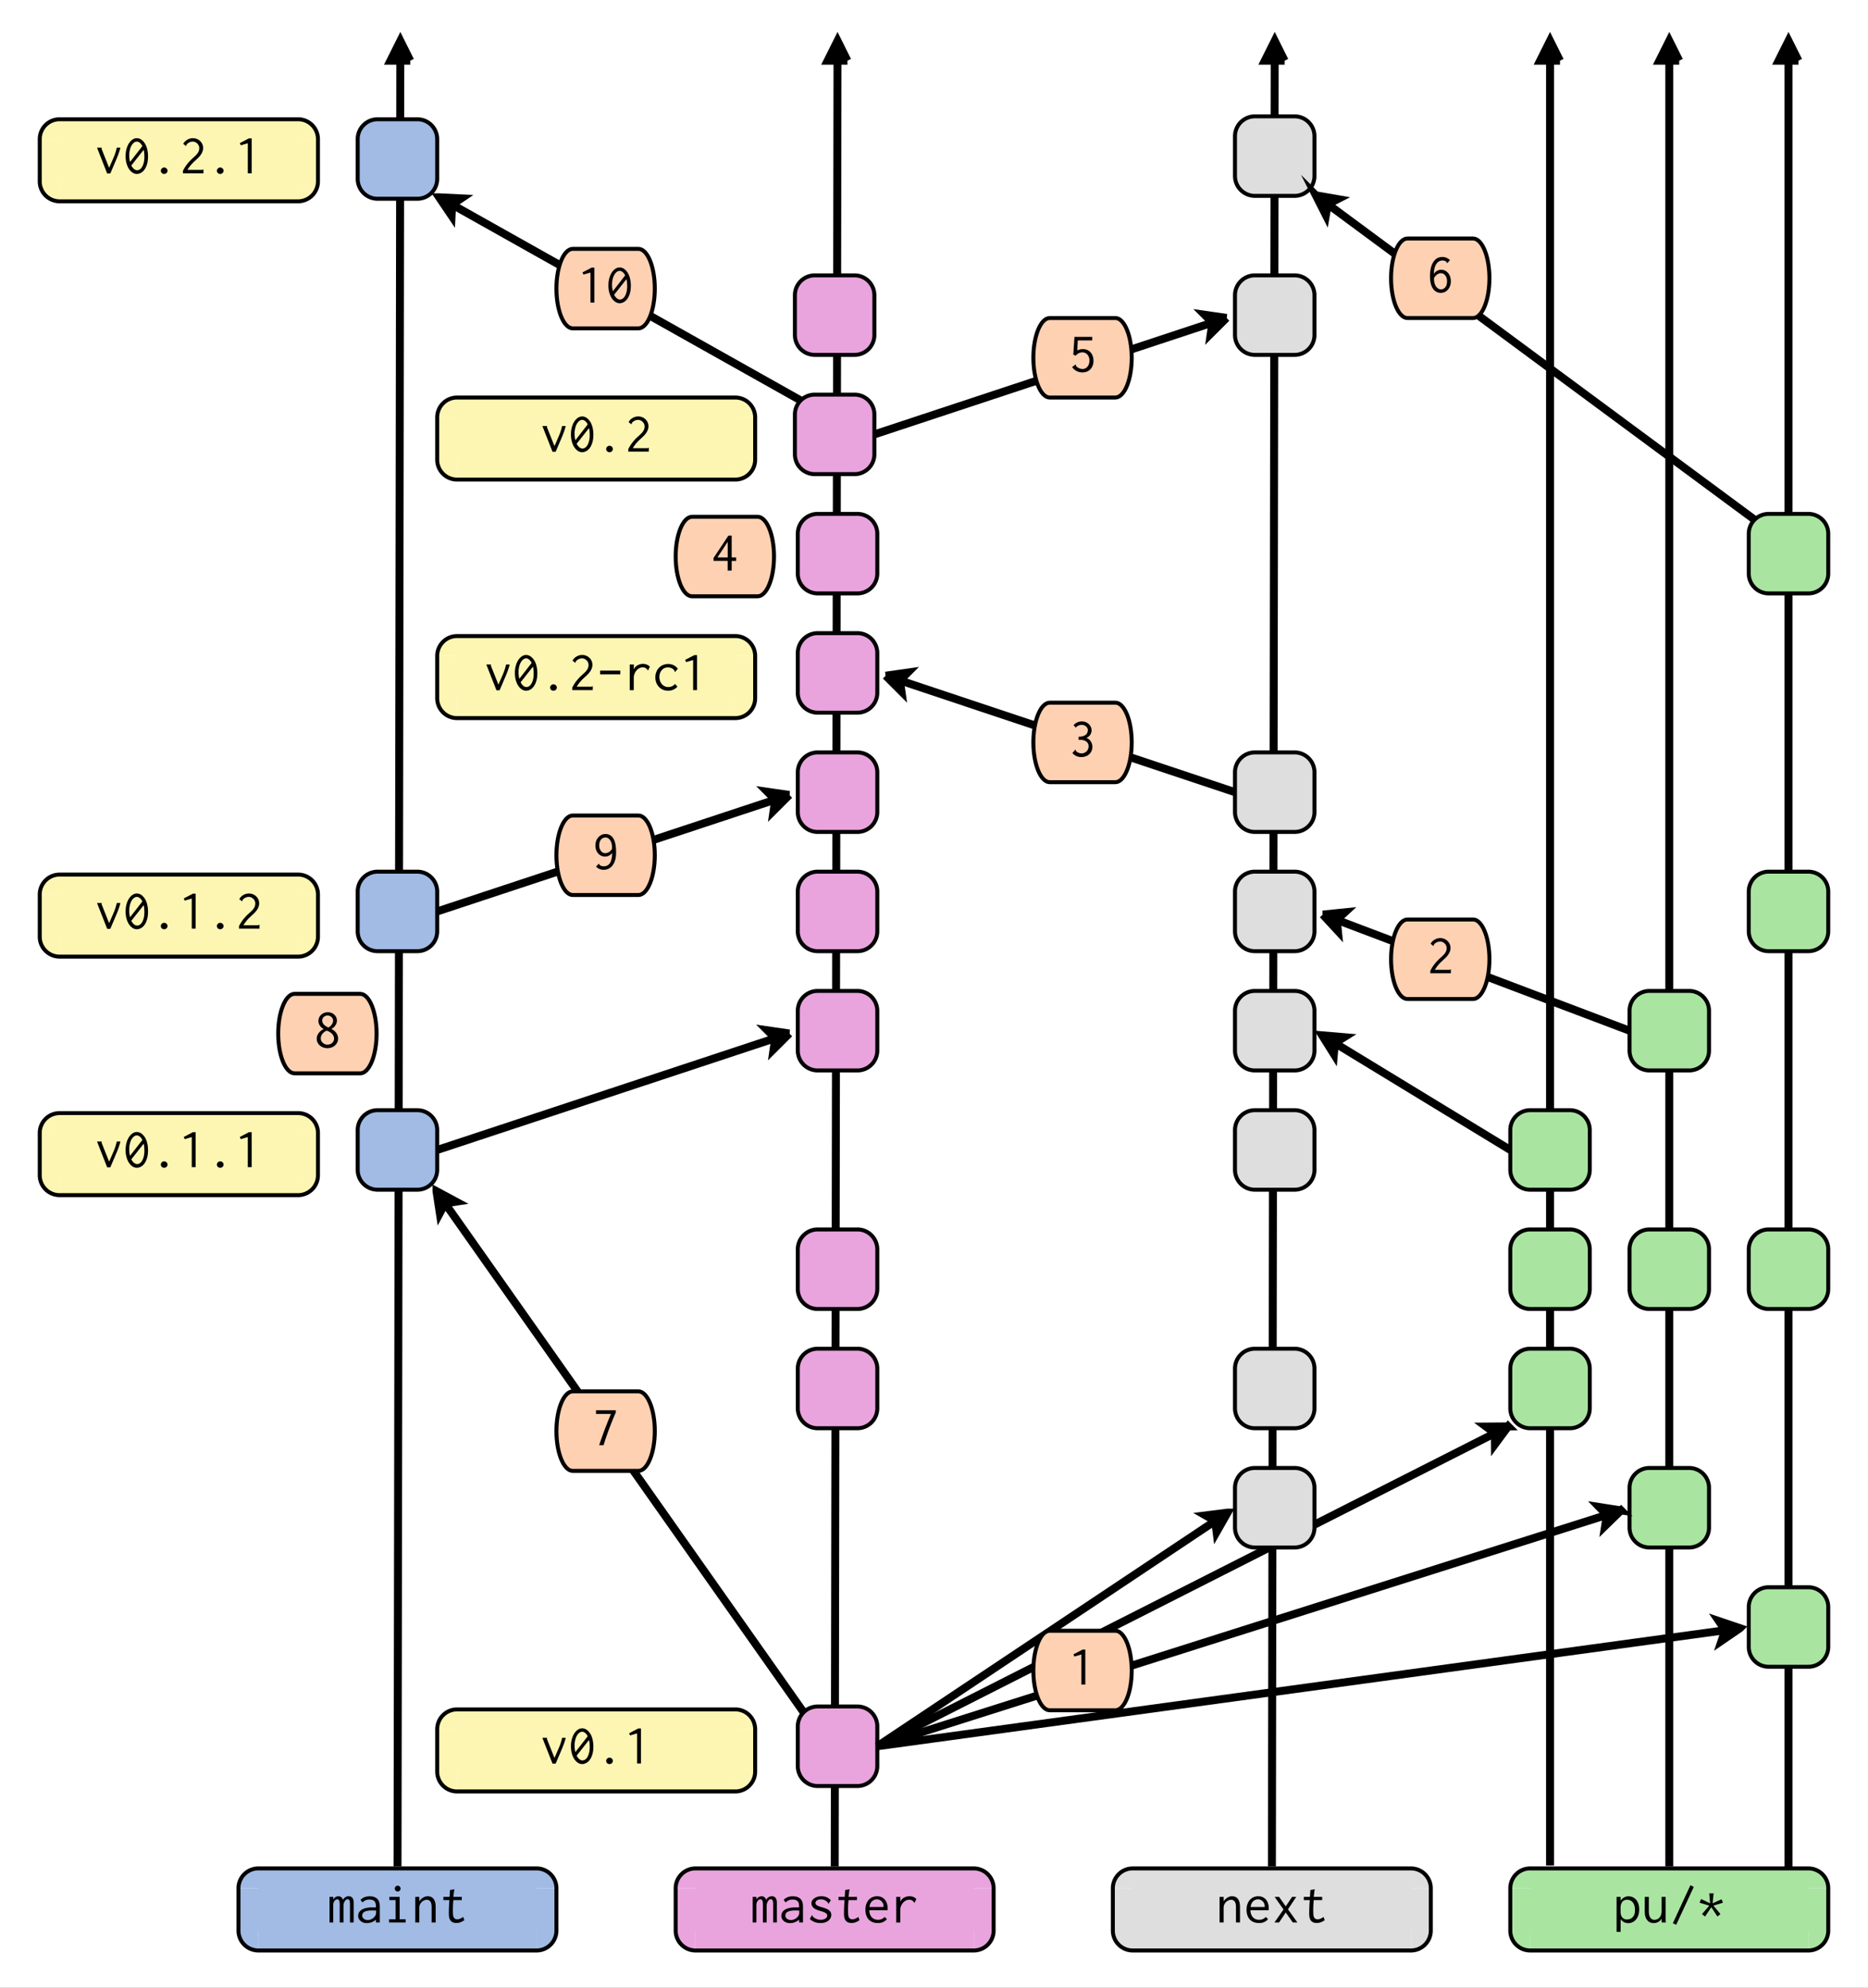 <svg xmlns="http://www.w3.org/2000/svg" xmlns:xlink="http://www.w3.org/1999/xlink" width="940pt" height="1000pt" viewBox="0 0 940 1000"><rect x="0" y="0" width="940" height="1000" fill="#808080" stroke="none"/><defs><symbol overflow="visible" id="a"><path style="stroke:none" d="M8.434-17.598V0H6.488v-15.145l-3.554 1.043-.454-1.101 4.598-2.395Zm0 0"/></symbol><symbol overflow="visible" id="b"><path style="stroke:none" d="M10.887-15.344c.543.739.976 1.7 1.308 2.88.328 1.187.496 2.51.496 3.976 0 1.488-.168 2.781-.496 3.879-.332 1.101-.761 2.02-1.297 2.75-.535.734-1.14 1.277-1.816 1.632-.68.356-1.367.532-2.059.536C6.305.305 5.61.089 4.933-.34 4.259-.77 3.657-1.375 3.13-2.156c-.527-.781-.945-1.719-1.254-2.82-.313-1.098-.469-2.317-.465-3.653-.004-1.332.153-2.555.465-3.668.309-1.105.727-2.058 1.254-2.863.527-.797 1.129-1.418 1.805-1.86.675-.44 1.37-.664 2.09-.664 1.464 0 2.753.782 3.863 2.34Zm-1.043 1.656c-.38-.75-.813-1.316-1.301-1.699s-.988-.574-1.492-.578c-.477.004-.942.172-1.399.508-.46.336-.87.805-1.226 1.406-.36.602-.645 1.332-.86 2.192a11.31 11.31 0 0 0-.324 2.836c-.004 1.164.13 2.27.395 3.316Zm.648 1.883L4.285-3.938c.45.844.926 1.454 1.426 1.825.496.379.988.566 1.48.562.504.004.98-.148 1.422-.46.442-.305.825-.75 1.157-1.337.328-.578.593-1.285.793-2.12.195-.829.292-1.77.296-2.825a21.3 21.3 0 0 0-.086-1.855 12.1 12.1 0 0 0-.28-1.657Zm0 0"/></symbol><symbol overflow="visible" id="c"><path style="stroke:none" d="M2.988-17.57h8.914v1.777h-7.25l-.28 5.047a6.542 6.542 0 0 1 2.878-.676c.746.004 1.445.14 2.098.41a4.89 4.89 0 0 1 1.695 1.184c.477.52.848 1.137 1.113 1.86.262.726.395 1.542.395 2.44 0 .907-.145 1.72-.426 2.438a5.448 5.448 0 0 1-1.168 1.848c-.5.508-1.086.894-1.75 1.156A6.042 6.042 0 0 1 7.023.31C5.95.305 4.957.074 4.047-.395a5.912 5.912 0 0 1-2.242-2.003l1.75-1.297c.09.058.14.172.152.34.008.171.023.273.043.308.074.133.203.293.395.48.183.188.421.368.714.536.29.172.63.316 1.012.437.383.125.797.188 1.25.184.445.004.879-.094 1.293-.297.41-.195.77-.473 1.078-.832.309-.352.555-.79.746-1.309.184-.515.278-1.105.282-1.765-.004-.657-.098-1.242-.282-1.762a4.025 4.025 0 0 0-.773-1.313 3.427 3.427 0 0 0-1.14-.816 3.5 3.5 0 0 0-1.403-.281c-.602 0-1.192.148-1.77.437-.586.293-1.09.7-1.52 1.227L2.399-8.63Zm0 0"/></symbol><symbol overflow="visible" id="d"><path style="stroke:none" d="M8.852-17.598h1.64v11h2.254v1.746h-2.254V0H8.461v-4.879H1.355v-1.437Zm-.364 3.13-5.187 7.87h5.187Zm0 0"/></symbol><symbol overflow="visible" id="e"><path style="stroke:none" d="M8.094-17.77c1.46.004 2.75.54 3.863 1.61l-1.379 1.496a1.063 1.063 0 0 1-.34-.492.63.63 0 0 0-.394-.383 2.652 2.652 0 0 0-.864-.379 3.77 3.77 0 0 0-.828-.102c-.382 0-.82.09-1.312.27-.5.18-.965.516-1.399 1-.433.492-.804 1.184-1.113 2.074-.312.899-.476 2.047-.492 3.453a4.305 4.305 0 0 1 1.594-1.55 4.347 4.347 0 0 1 2.129-.563c.656.004 1.273.14 1.859.41a4.764 4.764 0 0 1 1.539 1.168c.441.512.79 1.117 1.043 1.82.254.708.379 1.493.383 2.352-.004.871-.137 1.664-.399 2.387-.265.722-.62 1.344-1.07 1.86-.453.519-.984.917-1.594 1.198a4.644 4.644 0 0 1-1.96.422c-.883 0-1.665-.191-2.34-.578-.68-.383-1.25-.933-1.707-1.648-.465-.715-.817-1.582-1.06-2.61-.245-1.023-.366-2.175-.362-3.453-.004-1.578.14-2.972.437-4.187.29-1.211.707-2.235 1.254-3.063.54-.828 1.191-1.453 1.957-1.875.758-.422 1.61-.633 2.555-.637ZM3.949-7.25c-.02.117-.031.23-.027.34-.004.117-.004.23 0 .34a7.14 7.14 0 0 0 .265 2.03c.176.622.426 1.157.747 1.606.32.454.695.813 1.128 1.075.43.265.891.394 1.383.394.809 0 1.516-.347 2.117-1.043.602-.695.903-1.71.903-3.047 0-.715-.098-1.324-.285-1.836-.192-.504-.43-.921-.72-1.254a2.891 2.891 0 0 0-.987-.73 2.774 2.774 0 0 0-1.082-.242c-.68.004-1.329.234-1.95.691A5.498 5.498 0 0 0 3.95-7.25Zm0 0"/></symbol><symbol overflow="visible" id="f"><path style="stroke:none" d="M11.59-13.16c0 .851-.242 1.625-.719 2.32A4.029 4.029 0 0 1 8.97-9.344c.902.324 1.629.899 2.183 1.719.551.828.828 1.766.832 2.813a5.278 5.278 0 0 1-.379 1.972 4.735 4.735 0 0 1-1.101 1.63A5.104 5.104 0 0 1 8.742-.099c-.695.27-1.484.403-2.367.407-1.734-.004-3.21-.668-4.43-2L3.441-3.47c.07.074.13.2.168.371.04.176.106.317.2.422l.394.356c.149.148.453.316.914.496.457.187.934.277 1.426.273a3.511 3.511 0 0 0 2.54-1.04c.32-.323.565-.702.745-1.136a3.7 3.7 0 0 0 .27-1.375c-.004-.996-.383-1.785-1.145-2.37-.762-.579-1.765-.872-3.004-.876a8.12 8.12 0 0 0-.871.055v-1.633c.863 0 1.586-.09 2.168-.27.582-.179 1.059-.417 1.426-.718.367-.3.629-.652.789-1.059.16-.398.242-.836.242-1.312 0-.336-.078-.66-.226-.973a2.92 2.92 0 0 0-.622-.816 3.512 3.512 0 0 0-.96-.578 3.357 3.357 0 0 0-1.239-.227c-1.203 0-2.21.453-3.02 1.356L2.54-15.738c1.14-1.258 2.543-1.887 4.203-1.887.676 0 1.309.117 1.903.352a4.814 4.814 0 0 1 1.535.976c.43.418.773.89 1.027 1.426.254.539.383 1.11.383 1.71Zm0 0"/></symbol><symbol overflow="visible" id="g"><path style="stroke:none" d="M6.121.281c-1.508 0-2.805-.535-3.894-1.605L3.609-2.82c.094.062.172.175.239.34.066.171.136.28.215.335.539.434 1.207.653 2 .649 1.41.004 2.464-.527 3.16-1.594.695-1.058 1.078-2.785 1.156-5.172a4.52 4.52 0 0 1-1.582 1.38c-.64.339-1.324.507-2.055.507-.66 0-1.281-.133-1.863-.406a4.678 4.678 0 0 1-1.54-1.145 5.36 5.36 0 0 1-1.042-1.761 6.392 6.392 0 0 1-.379-2.27 6.392 6.392 0 0 1 .395-2.297 5.772 5.772 0 0 1 1.085-1.836c.461-.515.997-.918 1.606-1.21a4.573 4.573 0 0 1 1.96-.438c1.708.004 3.028.742 3.962 2.215.93 1.476 1.394 3.84 1.398 7.09-.004 1.492-.168 2.78-.496 3.867-.332 1.093-.777 1.988-1.34 2.691-.562.707-1.222 1.238-1.972 1.594A5.867 5.867 0 0 1 6.12.28Zm4.145-10.52c.015-.148.023-.296.027-.437a8.165 8.165 0 0 1 0-.437 7.263 7.263 0 0 0-.27-2c-.18-.602-.418-1.114-.718-1.535-.301-.422-.649-.75-1.043-.989a2.394 2.394 0 0 0-1.211-.355c-.961.004-1.735.36-2.328 1.074-.594.715-.891 1.695-.887 2.934a4.662 4.662 0 0 0 .254 1.62c.168.481.387.891.66 1.227.27.344.578.602.93.778.343.18.707.27 1.09.265a3.58 3.58 0 0 0 2.015-.578 4.759 4.759 0 0 0 1.48-1.566Zm0 0"/></symbol><symbol overflow="visible" id="h"><path style="stroke:none" d="M11.844-13.621c-.004.848-.258 1.652-.762 2.41a5.467 5.467 0 0 1-2.027 1.82c1.011.473 1.832 1.145 2.453 2.016.617.879.926 1.824.93 2.836a4.418 4.418 0 0 1-.426 1.902 4.836 4.836 0 0 1-1.14 1.535A5.257 5.257 0 0 1 9.163-.086a5.98 5.98 0 0 1-2.113.367 5.97 5.97 0 0 1-2.117-.367 5.26 5.26 0 0 1-1.704-1 4.444 4.444 0 0 1-1.128-1.492 4.144 4.144 0 0 1-.41-1.852c-.004-1.011.316-1.957.956-2.843.641-.883 1.497-1.57 2.57-2.063A4.952 4.952 0 0 1 3.27-11.07c-.489-.739-.735-1.535-.73-2.383a3.888 3.888 0 0 1 .366-1.692 4.283 4.283 0 0 1 1.016-1.382c.43-.395.93-.703 1.492-.93a5.016 5.016 0 0 1 1.836-.34 5.2 5.2 0 0 1 1.828.324c.563.22 1.047.52 1.453.903.403.386.723.836.961 1.34a3.94 3.94 0 0 1 .352 1.609ZM6.672-8.547a5.323 5.323 0 0 0-2.11 1.598c-.562.703-.843 1.48-.84 2.324-.003.438.087.84.266 1.215.176.375.418.703.73.984.305.281.66.508 1.067.676.399.172.836.258 1.309.254.465.004.898-.078 1.304-.238.399-.157.75-.371 1.055-.649.297-.27.531-.59.7-.957.167-.367.253-.765.253-1.2 0-.862-.34-1.655-1.011-2.382-.68-.719-1.586-1.262-2.723-1.625Zm-1.766-3.562c.223.379.52.707.887.98a8.15 8.15 0 0 0 1.258.777l.48.254a5.006 5.006 0 0 0 1.719-1.527c.45-.64.676-1.293.676-1.957 0-.34-.07-.66-.211-.965-.14-.3-.34-.574-.594-.82a2.973 2.973 0 0 0-.887-.578 2.864 2.864 0 0 0-1.097-.215 2.74 2.74 0 0 0-1.09.215 3.116 3.116 0 0 0-.86.55c-.246.23-.433.493-.562.793a2.315 2.315 0 0 0-.195.934c0 .57.156 1.09.476 1.559Zm0 0"/></symbol><symbol overflow="visible" id="i"><path style="stroke:none" d="M2.2-14.836a5.408 5.408 0 0 1 2.073-2.098c.872-.5 1.817-.75 2.832-.75a5.179 5.179 0 0 1 3.61 1.442 5 5 0 0 1 1.101 1.578c.262.605.395 1.246.395 1.918 0 .547-.082 1.062-.238 1.55a7.253 7.253 0 0 1-.637 1.395c-.266.446-.57.867-.918 1.27-.348.406-.711.777-1.082 1.113L7.645-5.84c-.247.23-.52.5-.82.805-.302.312-.598.644-.888 1.004-.296.36-.582.738-.863 1.129-.281.398-.527.793-.73 1.183h7.36c.089.004.19-.039.296-.125a.508.508 0 0 1 .297-.129h.086V0H2.059v-1.242c.691-1.371 1.445-2.555 2.253-3.551.81-.996 1.59-1.832 2.344-2.512l1.352-1.242c.469-.43.851-.828 1.144-1.195.29-.363.52-.715.692-1.059.168-.336.277-.66.336-.972a5.35 5.35 0 0 0 .086-.946c0-.41-.086-.808-.254-1.199a3.536 3.536 0 0 0-.719-1.043 3.914 3.914 0 0 0-1.043-.734 2.946 2.946 0 0 0-1.2-.27c-.491.004-.929.074-1.312.215-.39.14-.726.313-1.015.508-.293.199-.524.402-.692.617-.172.219-.265.414-.281.578-.04.172-.078.285-.113.34Zm0 0"/></symbol><symbol overflow="visible" id="j"><path style="stroke:none" d="M12.184-16.469A161.955 161.955 0 0 0 8.867-8.32 138.829 138.829 0 0 0 6.035 0H3.81A221.209 221.209 0 0 1 9.73-15.71H2.226v-1.86h9.957Zm0 0"/></symbol><symbol overflow="visible" id="k"><path style="stroke:none" d="m1.41-12.184-.281-.707h2.394a1.581 1.581 0 0 1-.043.356.907.907 0 0 0-.039.265c-.003.04.008.07.028.086l3.75 9.418 2.09-4.793c.449-1.03.816-1.988 1.097-2.875.281-.882.496-1.703.649-2.457h1.836c-.38 1.582-1.032 3.465-1.95 5.641L7.812.086H6.234Zm0 0"/></symbol><symbol overflow="visible" id="l"><path style="stroke:none" d="M7.898-2.453c.336.34.504.726.508 1.156A1.531 1.531 0 0 1 7.91-.168c-.328.316-.73.473-1.2.477-.472-.004-.866-.157-1.183-.465a1.492 1.492 0 0 1-.48-1.14c-.004-.446.168-.833.508-1.157a1.657 1.657 0 0 1 1.156-.48c.43.003.828.163 1.187.48Zm0 0"/></symbol><symbol overflow="visible" id="m"><path style="stroke:none" d="M2.004-9.816h10.152v1.89H2.004Zm0 0"/></symbol><symbol overflow="visible" id="n"><path style="stroke:none" d="M2.793-12.89h2.086l-.055 2.484a4.258 4.258 0 0 1 1.88-2.074 5.644 5.644 0 0 1 2.76-.72c1.391.005 2.544.473 3.454 1.41l-.934 1.946a10.65 10.65 0 0 0-.566-.703 3.155 3.155 0 0 0-.55-.48 2.566 2.566 0 0 0-.653-.309 2.91 2.91 0 0 0-.863-.113c-.625 0-1.211.148-1.754.437a4.758 4.758 0 0 0-1.43 1.157 5.752 5.752 0 0 0-.977 1.648 5.155 5.155 0 0 0-.367 1.945v6.29H2.793Zm0 0"/></symbol><symbol overflow="visible" id="o"><path style="stroke:none" d="m12.89-10.746-1.44 1.664c-.095-.055-.137-.113-.13-.18a.916.916 0 0 0-.027-.27 1.596 1.596 0 0 0-.215-.425c-.113-.164-.34-.39-.68-.676-.644-.523-1.523-.785-2.64-.789a3.91 3.91 0 0 0-1.578.34 3.868 3.868 0 0 0-1.32.969c-.383.422-.684.93-.91 1.52-.227.59-.34 1.25-.34 1.98 0 .734.113 1.41.34 2.027.226.621.538 1.156.937 1.602.398.453.87.804 1.422 1.054a4.147 4.147 0 0 0 1.816.38c1.305.003 2.434-.512 3.383-1.552l1.183 1.383C11.411-.367 9.84.305 7.981.31 7.058.305 6.206.14 5.425-.195a6.069 6.069 0 0 1-2.028-1.41 6.38 6.38 0 0 1-1.34-2.133c-.324-.817-.484-1.711-.48-2.692a7.237 7.237 0 0 1 .48-2.68 6.248 6.248 0 0 1 1.34-2.128 6.104 6.104 0 0 1 2.059-1.399c.797-.336 1.668-.504 2.61-.508 1.011.004 1.937.215 2.777.637a5.584 5.584 0 0 1 2.047 1.762Zm0 0"/></symbol><symbol overflow="visible" id="p"><path style="stroke:none" d="M1.07 0v-12.89h1.864v1.269c.296-.465.68-.848 1.152-1.14.469-.29.969-.434 1.5-.438.539.004 1.023.183 1.45.535.421.36.69.809.804 1.355a3.06 3.06 0 0 1 1.156-1.367 3.113 3.113 0 0 1 1.723-.523c.879.004 1.527.32 1.945.945.41.633.598 1.418.563 2.356V0h-1.86v-9.137c0-.578-.031-1.039-.086-1.383-.062-.335-.156-.593-.285-.773-.133-.176-.266-.289-.394-.34a1.776 1.776 0 0 0-.504-.07c-.25.004-.493.101-.735.297-.246.199-.465.449-.648.746-.192.305-.34.644-.453 1.027a3.842 3.842 0 0 0-.168 1.117V0h-1.89v-8.969c-.005-1.07-.102-1.785-.298-2.144-.195-.356-.539-.535-1.027-.535-.453 0-.89.27-1.313.804-.425.54-.636 1.285-.632 2.242V0Zm0 0"/></symbol><symbol overflow="visible" id="q"><path style="stroke:none" d="M2.566-11.367c1.145-1.203 2.676-1.805 4.598-1.805 1.574 0 2.82.402 3.734 1.2.915.804 1.372 2.132 1.372 3.992V0h-1.918v-1.41C8.977-.266 7.434.305 5.727.309 5.047.305 4.44.203 3.907 0a4.18 4.18 0 0 1-1.372-.816 3.402 3.402 0 0 1-.86-1.157 3.117 3.117 0 0 1-.292-1.3c0-1.293.558-2.317 1.676-3.07 1.117-.75 2.73-1.165 4.84-1.243h2.425v-.484c0-1.282-.27-2.18-.804-2.696-.54-.507-1.372-.765-2.497-.77-1.394.005-2.55.493-3.468 1.466Zm7.84 5.332h-.48c-.266 0-.516-.004-.746-.012-.239-.008-.47-.012-.692-.016-1.035.004-1.883.075-2.539.211-.66.145-1.176.336-1.55.579-.38.246-.637.523-.774.832a2.3 2.3 0 0 0-.21 1c-.005.605.257 1.12.788 1.55.524.434 1.172.649 1.945.649.563 0 1.07-.086 1.524-.266.445-.176.84-.394 1.183-.648a4.155 4.155 0 0 0 1.27-1.512c.188-.375.281-.879.281-1.52Zm0 0"/></symbol><symbol overflow="visible" id="r"><path style="stroke:none" d="M2.988-12.89h5.164v11.253h3.016V0H2.82v-1.637h3.301v-9.617H2.988Zm3.16-5.188a1.405 1.405 0 0 1 1.016-.422c.395.004.738.148 1.027.438.29.292.434.636.438 1.027a1.38 1.38 0 0 1-.438 1.015c-.289.282-.632.422-1.027.422-.398 0-.738-.14-1.016-.422a1.351 1.351 0 0 1-.421-1.015 1.4 1.4 0 0 1 .421-1.043Zm0 0"/></symbol><symbol overflow="visible" id="s"><path style="stroke:none" d="M1.918 0v-12.89h2.031v2.285a5.73 5.73 0 0 1 1.887-1.887c.766-.469 1.547-.703 2.344-.707a4.373 4.373 0 0 1 1.59.297c.488.199.914.515 1.277.945.355.434.637.988.836 1.664.199.68.297 1.508.3 2.48V0h-2.03v-7.758c-.005-1.351-.235-2.297-.696-2.844-.46-.543-1.023-.816-1.684-.82a3.593 3.593 0 0 0-1.332.281 4.055 4.055 0 0 0-1.234.805 4.165 4.165 0 0 0-.906 1.254c-.235.492-.352 1.047-.352 1.664V0Zm0 0"/></symbol><symbol overflow="visible" id="t"><path style="stroke:none" d="m5.3-16.328 2.204-.367c-.004.172-.027.32-.074.453a3.114 3.114 0 0 0-.098.308l-.336 3.043h4.23v1.637h-4.23a45.728 45.728 0 0 0-.254 4.738c-.004.91.016 1.68.055 2.301.039.625.137 1.113.297 1.473.16.36.39.64.695.836.297.203.703.3 1.219.297.867.004 1.832-.391 2.89-1.184l.625 1.61C11.223-.228 9.887.25 8.516.253 7.16.25 6.176-.156 5.555-.976c-.621-.817-.903-2.149-.844-4a79.489 79.489 0 0 1 .281-6.277h-3.02v-1.638h3.106Zm0 0"/></symbol><symbol overflow="visible" id="u"><path style="stroke:none" d="M12.184-11.168 11-9.391c-.102-.015-.148-.09-.145-.226a.669.669 0 0 0-.054-.281c-.344-.43-.828-.832-1.453-1.2-.63-.367-1.34-.55-2.133-.55-.363 0-.707.043-1.04.128a3.472 3.472 0 0 0-.882.352c-.258.152-.461.348-.61.578-.156.238-.23.504-.226.805-.004.226.05.43.168.605.11.18.29.352.54.52.241.172.589.344 1.038.508.442.172 1.024.359 1.746.566 1.63.434 2.781.945 3.453 1.54.672.593 1.008 1.323 1.008 2.183 0 .566-.125 1.101-.367 1.605-.25.512-.605.953-1.074 1.328a5.193 5.193 0 0 1-1.692.887c-.66.219-1.402.324-2.226.324-2.164 0-3.977-.676-5.442-2.031l1.157-2.027c.054.058.09.148.109.273.02.125.086.277.2.45.112.175.32.37.624.59.301.222.766.468 1.395.734.281.14.605.234.965.289.359.058.718.09 1.082.086.375.003.757-.043 1.148-.141a3.73 3.73 0 0 0 1.05-.41 2.37 2.37 0 0 0 .755-.653c.187-.253.281-.543.285-.867-.004-.488-.23-.906-.684-1.25-.457-.34-1.289-.687-2.496-1.05a34.055 34.055 0 0 1-1.648-.508C4.863-6.5 4.37-6.73 4.07-6.93a3.933 3.933 0 0 1-.825-.707 3.25 3.25 0 0 1-.594-.933 2.83 2.83 0 0 1-.226-1.149c0-.449.12-.883.367-1.297A3.7 3.7 0 0 1 3.82-12.12c.442-.32.965-.582 1.578-.781a6.615 6.615 0 0 1 1.993-.297c1.968.004 3.566.68 4.793 2.031Zm0 0"/></symbol><symbol overflow="visible" id="v"><path style="stroke:none" d="M7.305-13.2a5.62 5.62 0 0 1 1.972.368c.637.246 1.2.617 1.68 1.113.477.5.86 1.137 1.156 1.903.29.773.438 1.683.438 2.738 0 .152-.008.308-.016.465a8.2 8.2 0 0 1-.043.465H3.328c.035.906.188 1.664.465 2.273.27.613.613 1.105 1.027 1.48.41.38.871.645 1.383.801.504.16 1.012.242 1.524.239 1.332.003 2.441-.477 3.328-1.438l1.129 1.102C11.09-.375 9.586.28 7.672.28c-.945 0-1.805-.144-2.582-.437a5.216 5.216 0 0 1-1.988-1.282c-.547-.562-.97-1.265-1.27-2.101-.3-.836-.45-1.79-.45-2.863 0-1.09.153-2.059.466-2.907.304-.843.73-1.554 1.27-2.129a5.495 5.495 0 0 1 1.874-1.308c.711-.297 1.48-.45 2.313-.453Zm-3.89 5.415h7.077c-.004-.07 0-.14.012-.207a3.03 3.03 0 0 0 .016-.238 3.464 3.464 0 0 0-2.047-3.137 3.089 3.089 0 0 0-1.309-.281c-.887 0-1.687.312-2.398.933-.72.621-1.168 1.598-1.352 2.93Zm0 0"/></symbol><symbol overflow="visible" id="w"><path style="stroke:none" d="M10.21-12.89h2.087L8.12-6.63 12.86 0h-2.312l-3.55-5.02L3.636 0H1.324l4.543-6.543-4.457-6.348h2.227l3.36 4.77Zm0 0"/></symbol><symbol overflow="visible" id="x"><path style="stroke:none" d="M1.691-12.89h2.004v1.976a4.77 4.77 0 0 1 1.743-1.649c.726-.406 1.457-.609 2.199-.609.718 0 1.406.137 2.058.41.653.274 1.23.684 1.73 1.227.5.547.895 1.234 1.192 2.058.29.832.438 1.809.442 2.934-.004 1.129-.16 2.125-.47 2.988-.316.868-.726 1.586-1.234 2.16A5.098 5.098 0 0 1 9.61-.098a4.838 4.838 0 0 1-2 .438 4.663 4.663 0 0 1-2.214-.535 4.466 4.466 0 0 1-1.672-1.496V4.71H1.69Zm2.004 7.495c.035 1.387.356 2.38.965 2.977.602.598 1.352.895 2.246.895.473 0 .946-.075 1.422-.223a3.463 3.463 0 0 0 1.305-.774c.398-.363.715-.843.953-1.44.234-.599.351-1.345.355-2.247-.004-1.64-.347-2.918-1.039-3.828-.691-.902-1.664-1.375-2.91-1.414-.383 0-.77.066-1.168.195a2.63 2.63 0 0 0-1.062.672c-.317.32-.574.746-.77 1.277-.203.532-.3 1.192-.297 1.977Zm0 0"/></symbol><symbol overflow="visible" id="y"><path style="stroke:none" d="M1.777-12.89H3.81v7.195c0 .828.074 1.52.226 2.07.149.559.36 1.004.637 1.34.27.34.582.586.933.734.348.153.73.227 1.149.227.45-.04.883-.153 1.3-.34.415-.188.79-.453 1.122-.8.328-.349.586-.794.777-1.34.188-.544.281-1.204.285-1.977v-7.11h2.032v11.735c0 .437.046.82.14 1.156h-2.117a8.9 8.9 0 0 1-.055-.438 2.154 2.154 0 0 1 0-.55l.028-.985A4.473 4.473 0 0 1 8.582-.297 4.7 4.7 0 0 1 6.246.31C5.586.305 4.992.19 4.465-.043c-.531-.23-1.008-.594-1.43-1.086-.426-.488-.746-1.11-.96-1.86-.22-.75-.329-1.652-.325-2.706Zm0 0"/></symbol><symbol overflow="visible" id="z"><path style="stroke:none" d="m1.805.367 8.828-19.12 1.691.874L3.47 1.184Zm0 0"/></symbol><symbol overflow="visible" id="A"><path style="stroke:none" d="M6.008-14.637h2.285a8.04 8.04 0 0 1-.086.38c-.039.144-.066.269-.086.382L7.7-9.645l4.485-2.03.734 1.718-4.824 1.469 3.554 4.258-1.55 1.21L7.05-7.7 3.89-2.987 2.367-4.23l3.668-4.23-4.879-1.497.735-1.832 4.566 2.144Zm0 0"/></symbol></defs><path style="fill-rule:nonzero;fill:#fff;fill-opacity:1;stroke-width:0;stroke-linecap:butt;stroke-linejoin:miter;stroke:#000;stroke-opacity:1;stroke-miterlimit:10" d="M0 0h47v50H0Zm0 0" transform="scale(20)"/><path style="fill:none;stroke-width:.2;stroke-linecap:butt;stroke-linejoin:miter;stroke:#000;stroke-opacity:1;stroke-miterlimit:10" d="m21.002 46.95.07-45.423" transform="scale(20)"/><path style="fill-rule:evenodd;fill:#000;fill-opacity:1;stroke-width:.2;stroke-linecap:butt;stroke-linejoin:miter;stroke:#000;stroke-opacity:1;stroke-miterlimit:10" d="m21.322 1.527-.249-.5-.25.5h.5Zm0 0" transform="scale(20)"/><path style="fill:none;stroke-width:.2;stroke-linecap:butt;stroke-linejoin:miter;stroke:#000;stroke-opacity:1;stroke-miterlimit:10" d="m32.002 46.95.07-45.423" transform="scale(20)"/><path style="fill-rule:evenodd;fill:#000;fill-opacity:1;stroke-width:.2;stroke-linecap:butt;stroke-linejoin:miter;stroke:#000;stroke-opacity:1;stroke-miterlimit:10" d="m32.322 1.527-.249-.5-.25.5h.5Zm0 0" transform="scale(20)"/><path style="fill:none;stroke-width:.2;stroke-linecap:butt;stroke-linejoin:miter;stroke:#000;stroke-opacity:1;stroke-miterlimit:10" d="M39 46.927v-45.4" transform="scale(20)"/><path style="fill-rule:evenodd;fill:#000;fill-opacity:1;stroke-width:.2;stroke-linecap:butt;stroke-linejoin:miter;stroke:#000;stroke-opacity:1;stroke-miterlimit:10" d="m39.25 1.527-.25-.5-.25.5h.5Zm0 0" transform="scale(20)"/><path style="fill:none;stroke-width:.2;stroke-linecap:butt;stroke-linejoin:miter;stroke:#000;stroke-opacity:1;stroke-miterlimit:10" d="m10.002 46.95.07-45.423" transform="scale(20)"/><path style="fill-rule:evenodd;fill:#000;fill-opacity:1;stroke-width:.2;stroke-linecap:butt;stroke-linejoin:miter;stroke:#000;stroke-opacity:1;stroke-miterlimit:10" d="m10.322 1.527-.249-.5-.25.5h.5Zm0 0" transform="scale(20)"/><path style="fill-rule:evenodd;fill:#e9a4de;fill-opacity:1;stroke-width:.1;stroke-linecap:butt;stroke-linejoin:round;stroke:#000;stroke-opacity:1;stroke-miterlimit:10" d="M20.573 42.927h1a.5.5 0 0 1 .5.5v1a.5.5 0 0 1-.5.5h-1a.5.5 0 0 1-.5-.5v-1a.5.5 0 0 1 .5-.5" transform="scale(20)"/><path style="fill-rule:evenodd;fill:#dedede;fill-opacity:1;stroke-width:.1;stroke-linecap:butt;stroke-linejoin:round;stroke:#000;stroke-opacity:1;stroke-miterlimit:10" d="M31.573 33.927h1a.5.5 0 0 1 .5.5v1a.5.5 0 0 1-.5.5h-1a.5.5 0 0 1-.5-.5v-1a.5.5 0 0 1 .5-.5" transform="scale(20)"/><path style="fill-rule:evenodd;fill:#a9e5a1;fill-opacity:1;stroke-width:.1;stroke-linecap:butt;stroke-linejoin:round;stroke:#000;stroke-opacity:1;stroke-miterlimit:10" d="M38.5 33.927h1a.5.5 0 0 1 .5.5v1a.5.5 0 0 1-.5.5h-1a.5.5 0 0 1-.5-.5v-1a.5.5 0 0 1 .5-.5M38.5 30.927h1a.5.5 0 0 1 .5.5v1a.5.5 0 0 1-.5.5h-1a.5.5 0 0 1-.5-.5v-1a.5.5 0 0 1 .5-.5" transform="scale(20)"/><path style="fill-rule:evenodd;fill:#dedede;fill-opacity:1;stroke-width:.1;stroke-linecap:butt;stroke-linejoin:round;stroke:#000;stroke-opacity:1;stroke-miterlimit:10" d="M31.573 27.927h1a.5.5 0 0 1 .5.5v1a.5.5 0 0 1-.5.5h-1a.5.5 0 0 1-.5-.5v-1a.5.5 0 0 1 .5-.5" transform="scale(20)"/><path style="fill-rule:evenodd;fill:#a1bbe5;fill-opacity:1;stroke-width:.1;stroke-linecap:butt;stroke-linejoin:round;stroke:#000;stroke-opacity:1;stroke-miterlimit:10" d="M9.5 3h1a.5.5 0 0 1 .5.5v1a.5.5 0 0 1-.5.5h-1a.5.5 0 0 1-.5-.5v-1a.5.5 0 0 1 .5-.5" transform="scale(20)"/><path style="fill-rule:evenodd;fill:#dedede;fill-opacity:1;stroke-width:.1;stroke-linecap:butt;stroke-linejoin:round;stroke:#000;stroke-opacity:1;stroke-miterlimit:10" d="M31.573 18.927h1a.5.5 0 0 1 .5.5v1a.5.5 0 0 1-.5.5h-1a.5.5 0 0 1-.5-.5v-1a.5.5 0 0 1 .5-.5" transform="scale(20)"/><path style="fill:none;stroke-width:.2;stroke-linecap:butt;stroke-linejoin:round;stroke:#000;stroke-opacity:1;stroke-miterlimit:10" d="m22.073 43.927 8.502-5.668" transform="scale(20)"/><path style="fill-rule:evenodd;fill:#000;fill-opacity:1;stroke-width:.2;stroke-linecap:butt;stroke-linejoin:miter;stroke:#000;stroke-opacity:1;stroke-miterlimit:10" d="m30.887 38.05-.277.486-.035-.277-.243-.139.555-.07Zm0 0" transform="scale(20)"/><path style="fill:none;stroke-width:.2;stroke-linecap:butt;stroke-linejoin:miter;stroke:#000;stroke-opacity:1;stroke-miterlimit:10" d="M45 47V1.527" transform="scale(20)"/><path style="fill-rule:evenodd;fill:#000;fill-opacity:1;stroke-width:.2;stroke-linecap:butt;stroke-linejoin:miter;stroke:#000;stroke-opacity:1;stroke-miterlimit:10" d="m45.25 1.527-.25-.5-.25.5h.5Zm0 0" transform="scale(20)"/><path style="fill-rule:evenodd;fill:#a9e5a1;fill-opacity:1;stroke-width:.1;stroke-linecap:butt;stroke-linejoin:round;stroke:#000;stroke-opacity:1;stroke-miterlimit:10" d="M44.5 30.927h1a.5.5 0 0 1 .5.5v1a.5.5 0 0 1-.5.5h-1a.5.5 0 0 1-.5-.5v-1a.5.5 0 0 1 .5-.5M44.5 39.927h1a.5.5 0 0 1 .5.5v1a.5.5 0 0 1-.5.5h-1a.5.5 0 0 1-.5-.5v-1a.5.5 0 0 1 .5-.5" transform="scale(20)"/><path style="fill:none;stroke-width:.2;stroke-linecap:butt;stroke-linejoin:round;stroke:#000;stroke-opacity:1;stroke-miterlimit:10" d="m22.073 43.927 15.54-7.876" transform="scale(20)"/><path style="fill-rule:evenodd;fill:#000;fill-opacity:1;stroke-width:.2;stroke-linecap:butt;stroke-linejoin:miter;stroke:#000;stroke-opacity:1;stroke-miterlimit:10" d="m37.947 35.881-.333.45-.002-.28-.224-.166.559-.004Zm0 0" transform="scale(20)"/><path style="fill:none;stroke-width:.2;stroke-linecap:butt;stroke-linejoin:miter;stroke:#000;stroke-opacity:1;stroke-miterlimit:10" d="m22.073 43.927 21.334-2.919" transform="scale(20)"/><path style="fill-rule:evenodd;fill:#000;fill-opacity:1;stroke-width:.2;stroke-linecap:butt;stroke-linejoin:miter;stroke:#000;stroke-opacity:1;stroke-miterlimit:10" d="m43.779 40.957-.462.316.09-.265-.158-.23.53.179Zm0 0" transform="scale(20)"/><path style="fill-rule:evenodd;fill:#dedede;fill-opacity:1;stroke-width:.1;stroke-linecap:butt;stroke-linejoin:round;stroke:#000;stroke-opacity:1;stroke-miterlimit:10" d="M31.573 24.927h1a.5.5 0 0 1 .5.5v1a.5.5 0 0 1-.5.5h-1a.5.5 0 0 1-.5-.5v-1a.5.5 0 0 1 .5-.5" transform="scale(20)"/><path style="fill-rule:evenodd;fill:#e9a4de;fill-opacity:1;stroke-width:.1;stroke-linecap:butt;stroke-linejoin:round;stroke:#000;stroke-opacity:1;stroke-miterlimit:10" d="M20.573 15.927h1a.5.5 0 0 1 .5.5v1a.5.5 0 0 1-.5.5h-1a.5.5 0 0 1-.5-.5v-1a.5.5 0 0 1 .5-.5M20.573 12.927h1a.5.5 0 0 1 .5.5v1a.5.5 0 0 1-.5.5h-1a.5.5 0 0 1-.5-.5v-1a.5.5 0 0 1 .5-.5" transform="scale(20)"/><path style="fill-rule:evenodd;fill:#dedede;fill-opacity:1;stroke-width:.1;stroke-linecap:butt;stroke-linejoin:round;stroke:#000;stroke-opacity:1;stroke-miterlimit:10" d="M31.573 2.927h1a.5.5 0 0 1 .5.5v1a.5.5 0 0 1-.5.5h-1a.5.5 0 0 1-.5-.5v-1a.5.5 0 0 1 .5-.5M31.573 21.927h1a.5.5 0 0 1 .5.5v1a.5.5 0 0 1-.5.5h-1a.5.5 0 0 1-.5-.5v-1a.5.5 0 0 1 .5-.5" transform="scale(20)"/><path style="fill:none;stroke-width:.2;stroke-linecap:butt;stroke-linejoin:round;stroke:#000;stroke-opacity:1;stroke-miterlimit:10" d="m22 10.927 8.505-2.812" transform="scale(20)"/><path style="fill-rule:evenodd;fill:#000;fill-opacity:1;stroke-width:.2;stroke-linecap:butt;stroke-linejoin:miter;stroke:#000;stroke-opacity:1;stroke-miterlimit:10" d="m30.86 7.997-.395.394.04-.276-.197-.198.553.08Zm0 0" transform="scale(20)"/><path style="fill-rule:evenodd;fill:#a9e5a1;fill-opacity:1;stroke-width:.1;stroke-linecap:butt;stroke-linejoin:round;stroke:#000;stroke-opacity:1;stroke-miterlimit:10" d="M44.5 21.927h1a.5.5 0 0 1 .5.5v1a.5.5 0 0 1-.5.5h-1a.5.5 0 0 1-.5-.5v-1a.5.5 0 0 1 .5-.5M44.5 12.927h1a.5.5 0 0 1 .5.5v1a.5.5 0 0 1-.5.5h-1a.5.5 0 0 1-.5-.5v-1a.5.5 0 0 1 .5-.5" transform="scale(20)"/><path style="fill-rule:evenodd;fill:#dedede;fill-opacity:1;stroke-width:.1;stroke-linecap:butt;stroke-linejoin:round;stroke:#000;stroke-opacity:1;stroke-miterlimit:10" d="M31.573 36.927h1a.5.5 0 0 1 .5.5v1a.5.5 0 0 1-.5.5h-1a.5.5 0 0 1-.5-.5v-1a.5.5 0 0 1 .5-.5" transform="scale(20)"/><path style="fill:none;stroke-width:.2;stroke-linecap:butt;stroke-linejoin:round;stroke:#000;stroke-opacity:1;stroke-miterlimit:10" d="M20.22 43.073 11.198 30.27" transform="scale(20)"/><path style="fill-rule:evenodd;fill:#000;fill-opacity:1;stroke-width:.2;stroke-linecap:butt;stroke-linejoin:miter;stroke:#000;stroke-opacity:1;stroke-miterlimit:10" d="m10.982 29.963.493.265-.277.042-.132.246-.084-.553Zm0 0" transform="scale(20)"/><path style="fill-rule:evenodd;fill:#e9a4de;fill-opacity:1;stroke-width:.1;stroke-linecap:butt;stroke-linejoin:round;stroke:#000;stroke-opacity:1;stroke-miterlimit:10" d="M20.573 30.927h1a.5.5 0 0 1 .5.5v1a.5.5 0 0 1-.5.5h-1a.5.5 0 0 1-.5-.5v-1a.5.5 0 0 1 .5-.5M20.573 18.927h1a.5.5 0 0 1 .5.5v1a.5.5 0 0 1-.5.5h-1a.5.5 0 0 1-.5-.5v-1a.5.5 0 0 1 .5-.5" transform="scale(20)"/><path style="fill:none;stroke-width:.2;stroke-linecap:butt;stroke-linejoin:round;stroke:#000;stroke-opacity:1;stroke-miterlimit:10" d="m31.073 19.927-8.432-2.811" transform="scale(20)"/><path style="fill-rule:evenodd;fill:#000;fill-opacity:1;stroke-width:.2;stroke-linecap:butt;stroke-linejoin:miter;stroke:#000;stroke-opacity:1;stroke-miterlimit:10" d="m22.285 16.997.554-.079-.198.198.04.277-.396-.396Zm0 0" transform="scale(20)"/><path style="fill:none;stroke-width:.2;stroke-linecap:butt;stroke-linejoin:miter;stroke:#000;stroke-opacity:1;stroke-miterlimit:10" d="m38 28.927-4.415-2.689" transform="scale(20)"/><path style="fill-rule:evenodd;fill:#000;fill-opacity:1;stroke-width:.2;stroke-linecap:butt;stroke-linejoin:miter;stroke:#000;stroke-opacity:1;stroke-miterlimit:10" d="m33.264 26.043.557.047-.236.148-.024.279-.297-.474Zm0 0" transform="scale(20)"/><path style="fill-rule:evenodd;fill:#e9a4de;fill-opacity:1;stroke-width:.1;stroke-linecap:butt;stroke-linejoin:round;stroke:#000;stroke-opacity:1;stroke-miterlimit:10" d="M20.573 24.927h1a.5.5 0 0 1 .5.5v1a.5.5 0 0 1-.5.5h-1a.5.5 0 0 1-.5-.5v-1a.5.5 0 0 1 .5-.5" transform="scale(20)"/><path style="fill:none;stroke-width:.2;stroke-linecap:butt;stroke-linejoin:round;stroke:#000;stroke-opacity:1;stroke-miterlimit:10" d="m11 28.927 8.505-2.812" transform="scale(20)"/><path style="fill-rule:evenodd;fill:#000;fill-opacity:1;stroke-width:.2;stroke-linecap:butt;stroke-linejoin:miter;stroke:#000;stroke-opacity:1;stroke-miterlimit:10" d="m19.86 25.997-.395.394.04-.276-.197-.198.553.08Zm0 0" transform="scale(20)"/><path style="fill:none;stroke-width:.2;stroke-linecap:butt;stroke-linejoin:miter;stroke:#000;stroke-opacity:1;stroke-miterlimit:10" d="m11 22.927 8.505-2.812" transform="scale(20)"/><path style="fill-rule:evenodd;fill:#000;fill-opacity:1;stroke-width:.2;stroke-linecap:butt;stroke-linejoin:miter;stroke:#000;stroke-opacity:1;stroke-miterlimit:10" d="m19.86 19.997-.395.394.04-.276-.197-.198.553.08Zm0 0" transform="scale(20)"/><path style="fill-rule:evenodd;fill:#e9a4de;fill-opacity:1;stroke-width:.1;stroke-linecap:butt;stroke-linejoin:round;stroke:#000;stroke-opacity:1;stroke-miterlimit:10" d="M20.573 33.927h1a.5.5 0 0 1 .5.5v1a.5.5 0 0 1-.5.5h-1a.5.5 0 0 1-.5-.5v-1a.5.5 0 0 1 .5-.5" transform="scale(20)"/><path style="fill:none;stroke-width:.2;stroke-linecap:butt;stroke-linejoin:round;stroke:#000;stroke-opacity:1;stroke-miterlimit:10" d="m20.146 10.073-8.77-4.926" transform="scale(20)"/><path style="fill-rule:evenodd;fill:#000;fill-opacity:1;stroke-width:.2;stroke-linecap:butt;stroke-linejoin:miter;stroke:#000;stroke-opacity:1;stroke-miterlimit:10" d="m11.049 4.963.558.027-.231.157-.014.279-.313-.463Zm0 0" transform="scale(20)"/><path style="fill-rule:evenodd;fill:#dedede;fill-opacity:1;stroke-width:.1;stroke-linecap:butt;stroke-linejoin:round;stroke:#000;stroke-opacity:1;stroke-miterlimit:10" d="M31.573 6.927h1a.5.5 0 0 1 .5.5v1a.5.5 0 0 1-.5.5h-1a.5.5 0 0 1-.5-.5v-1a.5.5 0 0 1 .5-.5" transform="scale(20)"/><path style="fill:none;stroke-width:.2;stroke-linecap:butt;stroke-linejoin:round;stroke:#000;stroke-opacity:1;stroke-miterlimit:10" d="M44.146 13.073 33.408 5.136" transform="scale(20)"/><path style="fill-rule:evenodd;fill:#000;fill-opacity:1;stroke-width:.2;stroke-linecap:butt;stroke-linejoin:miter;stroke:#000;stroke-opacity:1;stroke-miterlimit:10" d="m33.107 4.913.55.096-.249.127-.048.276-.253-.499Zm0 0" transform="scale(20)"/><path style="fill-rule:evenodd;fill:#a9e5a1;fill-opacity:1;stroke-width:.1;stroke-linecap:butt;stroke-linejoin:round;stroke:#000;stroke-opacity:1;stroke-miterlimit:10" d="M38.5 27.927h1a.5.5 0 0 1 .5.5v1a.5.5 0 0 1-.5.5h-1a.5.5 0 0 1-.5-.5v-1a.5.5 0 0 1 .5-.5" transform="scale(20)"/><path style="fill-rule:evenodd;fill:#e9a4de;fill-opacity:1;stroke-width:.1;stroke-linecap:butt;stroke-linejoin:round;stroke:#000;stroke-opacity:1;stroke-miterlimit:10" d="M20.573 21.927h1a.5.5 0 0 1 .5.5v1a.5.5 0 0 1-.5.5h-1a.5.5 0 0 1-.5-.5v-1a.5.5 0 0 1 .5-.5" transform="scale(20)"/><path style="fill-rule:evenodd;fill:#a1bbe5;fill-opacity:1;stroke-width:.1;stroke-linecap:butt;stroke-linejoin:round;stroke:#000;stroke-opacity:1;stroke-miterlimit:10" d="M9.5 27.927h1a.5.5 0 0 1 .5.5v1a.5.5 0 0 1-.5.5h-1a.5.5 0 0 1-.5-.5v-1a.5.5 0 0 1 .5-.5M9.5 21.927h1a.5.5 0 0 1 .5.5v1a.5.5 0 0 1-.5.5h-1a.5.5 0 0 1-.5-.5v-1a.5.5 0 0 1 .5-.5" transform="scale(20)"/><path style="fill-rule:evenodd;fill:#e9a4de;fill-opacity:1;stroke-width:.1;stroke-linecap:butt;stroke-linejoin:round;stroke:#000;stroke-opacity:1;stroke-miterlimit:10" d="M20.5 9.927h1a.5.5 0 0 1 .5.5v1a.5.5 0 0 1-.5.5h-1a.5.5 0 0 1-.5-.5v-1a.5.5 0 0 1 .5-.5M20.5 6.927h1a.5.5 0 0 1 .5.5v1a.5.5 0 0 1-.5.5h-1a.5.5 0 0 1-.5-.5v-1a.5.5 0 0 1 .5-.5" transform="scale(20)"/><path style="fill:none;stroke-width:.2;stroke-linecap:butt;stroke-linejoin:round;stroke:#000;stroke-opacity:1;stroke-miterlimit:10" d="M42 46.95V1.527" transform="scale(20)"/><path style="fill-rule:evenodd;fill:#000;fill-opacity:1;stroke-width:.2;stroke-linecap:butt;stroke-linejoin:miter;stroke:#000;stroke-opacity:1;stroke-miterlimit:10" d="m42.25 1.527-.25-.5-.25.5h.5Zm0 0" transform="scale(20)"/><path style="fill-rule:evenodd;fill:#a9e5a1;fill-opacity:1;stroke-width:.1;stroke-linecap:butt;stroke-linejoin:round;stroke:#000;stroke-opacity:1;stroke-miterlimit:10" d="M41.5 36.927h1a.5.5 0 0 1 .5.5v1a.5.5 0 0 1-.5.5h-1a.5.5 0 0 1-.5-.5v-1a.5.5 0 0 1 .5-.5M41.5 30.927h1a.5.5 0 0 1 .5.5v1a.5.5 0 0 1-.5.5h-1a.5.5 0 0 1-.5-.5v-1a.5.5 0 0 1 .5-.5M41.5 24.927h1a.5.5 0 0 1 .5.5v1a.5.5 0 0 1-.5.5h-1a.5.5 0 0 1-.5-.5v-1a.5.5 0 0 1 .5-.5" transform="scale(20)"/><path style="fill:none;stroke-width:.2;stroke-linecap:butt;stroke-linejoin:round;stroke:#000;stroke-opacity:1;stroke-miterlimit:10" d="m41 25.927-7.367-2.788" transform="scale(20)"/><path style="fill-rule:evenodd;fill:#000;fill-opacity:1;stroke-width:.2;stroke-linecap:butt;stroke-linejoin:miter;stroke:#000;stroke-opacity:1;stroke-miterlimit:10" d="m33.282 23.006.556-.057-.205.19.029.278-.38-.411Zm0 0" transform="scale(20)"/><path style="fill:none;stroke-width:.2;stroke-linecap:butt;stroke-linejoin:miter;stroke:#000;stroke-opacity:1;stroke-miterlimit:10" d="m22.073 43.927 18.356-5.82" transform="scale(20)"/><path style="fill-rule:evenodd;fill:#000;fill-opacity:1;stroke-width:.2;stroke-linecap:butt;stroke-linejoin:miter;stroke:#000;stroke-opacity:1;stroke-miterlimit:10" d="m40.787 37.994-.401.39.043-.276-.194-.2.552.086Zm0 0" transform="scale(20)"/><path style="fill-rule:evenodd;fill:#fdd1b2;fill-opacity:1;stroke-width:.1;stroke-linecap:butt;stroke-linejoin:miter;stroke:#000;stroke-opacity:1;stroke-miterlimit:10" d="M14.412 6.26h1.65c.228 0 .413.447.413 1 0 .552-.185 1-.413 1h-1.65c-.227 0-.412-.448-.412-1 0-.553.185-1 .412-1" transform="scale(20)"/><g style="fill:#000;fill-opacity:1"><use xlink:href="#a" x="290.648" y="152.242"/><use xlink:href="#b" x="304.75" y="152.242"/></g><path style="fill-rule:evenodd;fill:#fdd1b2;fill-opacity:1;stroke-width:.1;stroke-linecap:butt;stroke-linejoin:miter;stroke:#000;stroke-opacity:1;stroke-miterlimit:10" d="M26.413 8h1.65c.227 0 .412.448.412 1s-.185 1-.413 1h-1.65C26.186 10 26 9.552 26 9s.185-1 .413-1" transform="scale(20)"/><use xlink:href="#c" x="537.699" y="187.055" style="fill:#000;fill-opacity:1"/><path style="fill-rule:evenodd;fill:#fdd1b2;fill-opacity:1;stroke-width:.1;stroke-linecap:butt;stroke-linejoin:miter;stroke:#000;stroke-opacity:1;stroke-miterlimit:10" d="M17.413 13h1.65c.227 0 .412.448.412 1s-.185 1-.413 1h-1.65c-.227 0-.412-.448-.412-1s.185-1 .413-1" transform="scale(20)"/><use xlink:href="#d" x="357.699" y="287.055" style="fill:#000;fill-opacity:1"/><path style="fill-rule:evenodd;fill:#fdd1b2;fill-opacity:1;stroke-width:.1;stroke-linecap:butt;stroke-linejoin:miter;stroke:#000;stroke-opacity:1;stroke-miterlimit:10" d="M35.413 6h1.65c.227 0 .412.448.412 1s-.185 1-.413 1h-1.65C35.186 8 35 7.552 35 7s.185-1 .413-1" transform="scale(20)"/><use xlink:href="#e" x="717.699" y="147.055" style="fill:#000;fill-opacity:1"/><path style="fill-rule:evenodd;fill:#fdd1b2;fill-opacity:1;stroke-width:.1;stroke-linecap:butt;stroke-linejoin:miter;stroke:#000;stroke-opacity:1;stroke-miterlimit:10" d="M26.413 17.676h1.65c.227 0 .412.447.412 1 0 .552-.185 1-.413 1h-1.65c-.227 0-.412-.448-.412-1 0-.553.185-1 .413-1" transform="scale(20)"/><use xlink:href="#f" x="537.699" y="380.57" style="fill:#000;fill-opacity:1"/><path style="fill-rule:evenodd;fill:#fdd1b2;fill-opacity:1;stroke-width:.1;stroke-linecap:butt;stroke-linejoin:miter;stroke:#000;stroke-opacity:1;stroke-miterlimit:10" d="M14.412 20.514h1.65c.228 0 .413.447.413 1 0 .552-.185 1-.413 1h-1.65c-.227 0-.412-.448-.412-1 0-.553.185-1 .412-1" transform="scale(20)"/><use xlink:href="#g" x="297.699" y="437.328" style="fill:#000;fill-opacity:1"/><path style="fill-rule:evenodd;fill:#fdd1b2;fill-opacity:1;stroke-width:.1;stroke-linecap:butt;stroke-linejoin:miter;stroke:#000;stroke-opacity:1;stroke-miterlimit:10" d="M7.412 25h1.65c.228 0 .413.448.413 1s-.185 1-.412 1h-1.65C7.184 27 7 26.552 7 26s.185-1 .412-1" transform="scale(20)"/><use xlink:href="#h" x="157.699" y="527.055" style="fill:#000;fill-opacity:1"/><path style="fill-rule:evenodd;fill:#fdd1b2;fill-opacity:1;stroke-width:.1;stroke-linecap:butt;stroke-linejoin:miter;stroke:#000;stroke-opacity:1;stroke-miterlimit:10" d="M35.413 23.13h1.65c.227 0 .412.447.412 1 0 .552-.185 1-.413 1h-1.65c-.227 0-.412-.448-.412-1 0-.553.185-1 .413-1" transform="scale(20)"/><use xlink:href="#i" x="717.699" y="489.648" style="fill:#000;fill-opacity:1"/><path style="fill-rule:evenodd;fill:#fdd1b2;fill-opacity:1;stroke-width:.1;stroke-linecap:butt;stroke-linejoin:miter;stroke:#000;stroke-opacity:1;stroke-miterlimit:10" d="M14.412 35h1.65c.228 0 .413.448.413 1s-.185 1-.413 1h-1.65c-.227 0-.412-.448-.412-1s.185-1 .412-1" transform="scale(20)"/><use xlink:href="#j" x="297.699" y="727.055" style="fill:#000;fill-opacity:1"/><path style="fill-rule:evenodd;fill:#fdd1b2;fill-opacity:1;stroke-width:.1;stroke-linecap:butt;stroke-linejoin:miter;stroke:#000;stroke-opacity:1;stroke-miterlimit:10" d="M26.413 41.022h1.65c.227 0 .412.448.412 1 0 .553-.185 1-.413 1h-1.65c-.227 0-.412-.447-.412-1 0-.552.185-1 .413-1" transform="scale(20)"/><use xlink:href="#a" x="537.699" y="847.5" style="fill:#000;fill-opacity:1"/><path style="stroke:none;fill-rule:evenodd;fill:#fdf6b2;fill-opacity:1" d="M30 60h120v41.277H30ZM30 70V60c-5.523 0-10 4.477-10 10h10ZM150 70h10c0-5.523-4.477-10-10-10v10Zm0 0"/><path style="stroke:none;fill-rule:evenodd;fill:#fdf6b2;fill-opacity:1" d="M20 70h140v21.277H20ZM30 91.277H20c0 5.524 4.477 10 10 10v-10ZM150 91.277v10c5.523 0 10-4.476 10-10h-10Zm0 0"/><path style="fill:none;stroke-width:.1;stroke-linecap:butt;stroke-linejoin:miter;stroke:#000;stroke-opacity:1;stroke-miterlimit:10" d="M1.5 3h6M1.5 5.064h6M1.5 3a.5.5 0 0 0-.5.5M8 3.5a.5.5 0 0 0-.5-.5M1 3.5v1.064M8 3.5v1.064M1 4.564a.5.5 0 0 0 .5.5M7.5 5.064a.5.5 0 0 0 .5-.5" transform="scale(20)"/><g style="fill:#000;fill-opacity:1"><use xlink:href="#k" x="47.695" y="87.199"/><use xlink:href="#b" x="61.797" y="87.199"/><use xlink:href="#l" x="75.898" y="87.199"/><use xlink:href="#i" x="90" y="87.199"/><use xlink:href="#l" x="104.102" y="87.199"/><use xlink:href="#a" x="118.203" y="87.199"/></g><path style="stroke:none;fill-rule:evenodd;fill:#fdf6b2;fill-opacity:1" d="M30 440h120v41.277H30ZM30 450v-10c-5.523 0-10 4.477-10 10h10ZM150 450h10c0-5.523-4.477-10-10-10v10Zm0 0"/><path style="stroke:none;fill-rule:evenodd;fill:#fdf6b2;fill-opacity:1" d="M20 450h140v21.277H20ZM30 471.277H20c0 5.524 4.477 10 10 10v-10ZM150 471.277v10c5.523 0 10-4.476 10-10h-10Zm0 0"/><path style="fill:none;stroke-width:.1;stroke-linecap:butt;stroke-linejoin:miter;stroke:#000;stroke-opacity:1;stroke-miterlimit:10" d="M1.5 22h6M1.5 24.064h6M1.5 22a.5.5 0 0 0-.5.5M8 22.5a.5.5 0 0 0-.5-.5M1 22.5v1.064M8 22.5v1.064M1 23.564a.5.5 0 0 0 .5.5M7.5 24.064a.5.5 0 0 0 .5-.5" transform="scale(20)"/><g style="fill:#000;fill-opacity:1"><use xlink:href="#k" x="47.695" y="467.199"/><use xlink:href="#b" x="61.797" y="467.199"/><use xlink:href="#l" x="75.898" y="467.199"/><use xlink:href="#a" x="90" y="467.199"/><use xlink:href="#l" x="104.102" y="467.199"/><use xlink:href="#i" x="118.203" y="467.199"/></g><path style="stroke:none;fill-rule:evenodd;fill:#fdf6b2;fill-opacity:1" d="M30 560h120v41.277H30ZM30 570v-10c-5.523 0-10 4.477-10 10h10ZM150 570h10c0-5.523-4.477-10-10-10v10Zm0 0"/><path style="stroke:none;fill-rule:evenodd;fill:#fdf6b2;fill-opacity:1" d="M20 570h140v21.277H20ZM30 591.277H20c0 5.524 4.477 10 10 10v-10ZM150 591.277v10c5.523 0 10-4.476 10-10h-10Zm0 0"/><path style="fill:none;stroke-width:.1;stroke-linecap:butt;stroke-linejoin:miter;stroke:#000;stroke-opacity:1;stroke-miterlimit:10" d="M1.5 28h6M1.5 30.064h6M1.5 28a.5.5 0 0 0-.5.5M8 28.5a.5.5 0 0 0-.5-.5M1 28.5v1.064M8 28.5v1.064M1 29.564a.5.5 0 0 0 .5.5M7.5 30.064a.5.5 0 0 0 .5-.5" transform="scale(20)"/><g style="fill:#000;fill-opacity:1"><use xlink:href="#k" x="47.695" y="587.199"/><use xlink:href="#b" x="61.797" y="587.199"/><use xlink:href="#l" x="75.898" y="587.199"/><use xlink:href="#a" x="90" y="587.199"/><use xlink:href="#l" x="104.102" y="587.199"/><use xlink:href="#a" x="118.203" y="587.199"/></g><path style="stroke:none;fill-rule:evenodd;fill:#fdf6b2;fill-opacity:1" d="M230 320h140v41.277H230ZM230 330v-10c-5.523 0-10 4.477-10 10h10ZM370 330h10c0-5.523-4.477-10-10-10v10Zm0 0"/><path style="stroke:none;fill-rule:evenodd;fill:#fdf6b2;fill-opacity:1" d="M220 330h160v21.277H220ZM230 351.277h-10c0 5.524 4.477 10 10 10v-10ZM370 351.277v10c5.523 0 10-4.476 10-10h-10Zm0 0"/><path style="fill:none;stroke-width:.1;stroke-linecap:butt;stroke-linejoin:miter;stroke:#000;stroke-opacity:1;stroke-miterlimit:10" d="M11.5 16h7M11.5 18.064h7M11.5 16a.5.5 0 0 0-.5.5M19 16.5a.5.5 0 0 0-.5-.5M11 16.5v1.064M19 16.5v1.064M11 17.564a.5.5 0 0 0 .5.5M18.5 18.064a.5.5 0 0 0 .5-.5" transform="scale(20)"/><g style="fill:#000;fill-opacity:1"><use xlink:href="#k" x="243.594" y="347.199"/><use xlink:href="#b" x="257.695" y="347.199"/><use xlink:href="#l" x="271.797" y="347.199"/><use xlink:href="#i" x="285.898" y="347.199"/><use xlink:href="#m" x="300" y="347.199"/><use xlink:href="#n" x="314.102" y="347.199"/><use xlink:href="#o" x="328.203" y="347.199"/><use xlink:href="#a" x="342.305" y="347.199"/></g><path style="stroke:none;fill-rule:evenodd;fill:#fdf6b2;fill-opacity:1" d="M230 860h140v41.277H230ZM230 870v-10c-5.523 0-10 4.477-10 10h10ZM370 870h10c0-5.523-4.477-10-10-10v10Zm0 0"/><path style="stroke:none;fill-rule:evenodd;fill:#fdf6b2;fill-opacity:1" d="M220 870h160v21.277H220ZM230 891.277h-10c0 5.524 4.477 10 10 10v-10ZM370 891.277v10c5.523 0 10-4.476 10-10h-10Zm0 0"/><path style="fill:none;stroke-width:.1;stroke-linecap:butt;stroke-linejoin:miter;stroke:#000;stroke-opacity:1;stroke-miterlimit:10" d="M11.5 43h7M11.5 45.064h7M11.5 43a.5.5 0 0 0-.5.5M19 43.5a.5.5 0 0 0-.5-.5M11 43.5v1.064M19 43.5v1.064M11 44.564a.5.5 0 0 0 .5.5M18.5 45.064a.5.5 0 0 0 .5-.5" transform="scale(20)"/><g style="fill:#000;fill-opacity:1"><use xlink:href="#k" x="271.797" y="887.199"/><use xlink:href="#b" x="285.898" y="887.199"/><use xlink:href="#l" x="300" y="887.199"/><use xlink:href="#a" x="314.102" y="887.199"/></g><path style="stroke:none;fill-rule:evenodd;fill:#a1bbe5;fill-opacity:1" d="M130 940h140v41.277H130ZM130 950v-10c-5.523 0-10 4.477-10 10h10ZM270 950h10c0-5.523-4.477-10-10-10v10Zm0 0"/><path style="stroke:none;fill-rule:evenodd;fill:#a1bbe5;fill-opacity:1" d="M120 950h160v21.277H120ZM130 971.277h-10c0 5.524 4.477 10 10 10v-10ZM270 971.277v10c5.523 0 10-4.476 10-10h-10Zm0 0"/><path style="fill:none;stroke-width:.1;stroke-linecap:butt;stroke-linejoin:miter;stroke:#000;stroke-opacity:1;stroke-miterlimit:10" d="M6.5 47h7M6.5 49.064h7M6.5 47a.5.5 0 0 0-.5.5M14 47.5a.5.5 0 0 0-.5-.5M6 47.5v1.064M14 47.5v1.064M6 48.564a.5.5 0 0 0 .5.5M13.5 49.064a.5.5 0 0 0 .5-.5" transform="scale(20)"/><g style="fill:#000;fill-opacity:1"><use xlink:href="#p" x="164.746" y="967.199"/><use xlink:href="#q" x="178.848" y="967.199"/><use xlink:href="#r" x="192.949" y="967.199"/><use xlink:href="#s" x="207.051" y="967.199"/><use xlink:href="#t" x="221.152" y="967.199"/></g><path style="stroke:none;fill-rule:evenodd;fill:#e9a4de;fill-opacity:1" d="M350 940h140v41.277H350ZM350 950v-10c-5.523 0-10 4.477-10 10h10ZM490 950h10c0-5.523-4.477-10-10-10v10Zm0 0"/><path style="stroke:none;fill-rule:evenodd;fill:#e9a4de;fill-opacity:1" d="M340 950h160v21.277H340ZM350 971.277h-10c0 5.524 4.477 10 10 10v-10ZM490 971.277v10c5.523 0 10-4.476 10-10h-10Zm0 0"/><path style="fill:none;stroke-width:.1;stroke-linecap:butt;stroke-linejoin:miter;stroke:#000;stroke-opacity:1;stroke-miterlimit:10" d="M17.5 47h7M17.5 49.064h7M17.5 47a.5.5 0 0 0-.5.5M25 47.5a.5.5 0 0 0-.5-.5M17 47.5v1.064M25 47.5v1.064M17 48.564a.5.5 0 0 0 .5.5M24.5 49.064a.5.5 0 0 0 .5-.5" transform="scale(20)"/><g style="fill:#000;fill-opacity:1"><use xlink:href="#p" x="377.695" y="967.199"/><use xlink:href="#q" x="391.797" y="967.199"/><use xlink:href="#u" x="405.898" y="967.199"/><use xlink:href="#t" x="420" y="967.199"/><use xlink:href="#v" x="434.102" y="967.199"/><use xlink:href="#n" x="448.203" y="967.199"/></g><path style="stroke:none;fill-rule:evenodd;fill:#dedede;fill-opacity:1" d="M570 940h140v41.277H570ZM570 950v-10c-5.523 0-10 4.477-10 10h10ZM710 950h10c0-5.523-4.477-10-10-10v10Zm0 0"/><path style="stroke:none;fill-rule:evenodd;fill:#dedede;fill-opacity:1" d="M560 950h160v21.277H560ZM570 971.277h-10c0 5.524 4.477 10 10 10v-10ZM710 971.277v10c5.523 0 10-4.476 10-10h-10Zm0 0"/><path style="fill:none;stroke-width:.1;stroke-linecap:butt;stroke-linejoin:miter;stroke:#000;stroke-opacity:1;stroke-miterlimit:10" d="M28.5 47h7M28.5 49.064h7M28.5 47a.5.5 0 0 0-.5.5M36 47.5a.5.5 0 0 0-.5-.5M28 47.5v1.064M36 47.5v1.064M28 48.564a.5.5 0 0 0 .5.5M35.5 49.064a.5.5 0 0 0 .5-.5" transform="scale(20)"/><g style="fill:#000;fill-opacity:1"><use xlink:href="#s" x="611.797" y="967.199"/><use xlink:href="#v" x="625.898" y="967.199"/><use xlink:href="#w" x="640" y="967.199"/><use xlink:href="#t" x="654.102" y="967.199"/></g><path style="stroke:none;fill-rule:evenodd;fill:#a9e5a1;fill-opacity:1" d="M770 940h140v41.277H770ZM770 950v-10c-5.523 0-10 4.477-10 10h10ZM910 950h10c0-5.523-4.477-10-10-10v10Zm0 0"/><path style="stroke:none;fill-rule:evenodd;fill:#a9e5a1;fill-opacity:1" d="M760 950h160v21.277H760ZM770 971.277h-10c0 5.524 4.477 10 10 10v-10ZM910 971.277v10c5.523 0 10-4.476 10-10h-10Zm0 0"/><path style="fill:none;stroke-width:.1;stroke-linecap:butt;stroke-linejoin:miter;stroke:#000;stroke-opacity:1;stroke-miterlimit:10" d="M38.5 47h7M38.5 49.064h7M38.5 47a.5.5 0 0 0-.5.5M46 47.5a.5.5 0 0 0-.5-.5M38 47.5v1.064M46 47.5v1.064M38 48.564a.5.5 0 0 0 .5.5M45.5 49.064a.5.5 0 0 0 .5-.5" transform="scale(20)"/><g style="fill:#000;fill-opacity:1"><use xlink:href="#x" x="811.797" y="967.199"/><use xlink:href="#y" x="825.898" y="967.199"/><use xlink:href="#z" x="840" y="967.199"/><use xlink:href="#A" x="854.102" y="967.199"/></g><path style="stroke:none;fill-rule:evenodd;fill:#fdf6b2;fill-opacity:1" d="M230 200h140v41.277H230ZM230 210v-10c-5.523 0-10 4.477-10 10h10ZM370 210h10c0-5.523-4.477-10-10-10v10Zm0 0"/><path style="stroke:none;fill-rule:evenodd;fill:#fdf6b2;fill-opacity:1" d="M220 210h160v21.277H220ZM230 231.277h-10c0 5.524 4.477 10 10 10v-10ZM370 231.277v10c5.523 0 10-4.476 10-10h-10Zm0 0"/><path style="fill:none;stroke-width:.1;stroke-linecap:butt;stroke-linejoin:miter;stroke:#000;stroke-opacity:1;stroke-miterlimit:10" d="M11.5 10h7M11.5 12.064h7M11.5 10a.5.5 0 0 0-.5.5M19 10.5a.5.5 0 0 0-.5-.5M11 10.5v1.064M19 10.5v1.064M11 11.564a.5.5 0 0 0 .5.5M18.5 12.064a.5.5 0 0 0 .5-.5" transform="scale(20)"/><g style="fill:#000;fill-opacity:1"><use xlink:href="#k" x="271.797" y="227.199"/><use xlink:href="#b" x="285.898" y="227.199"/><use xlink:href="#l" x="300" y="227.199"/><use xlink:href="#i" x="314.102" y="227.199"/></g></svg>